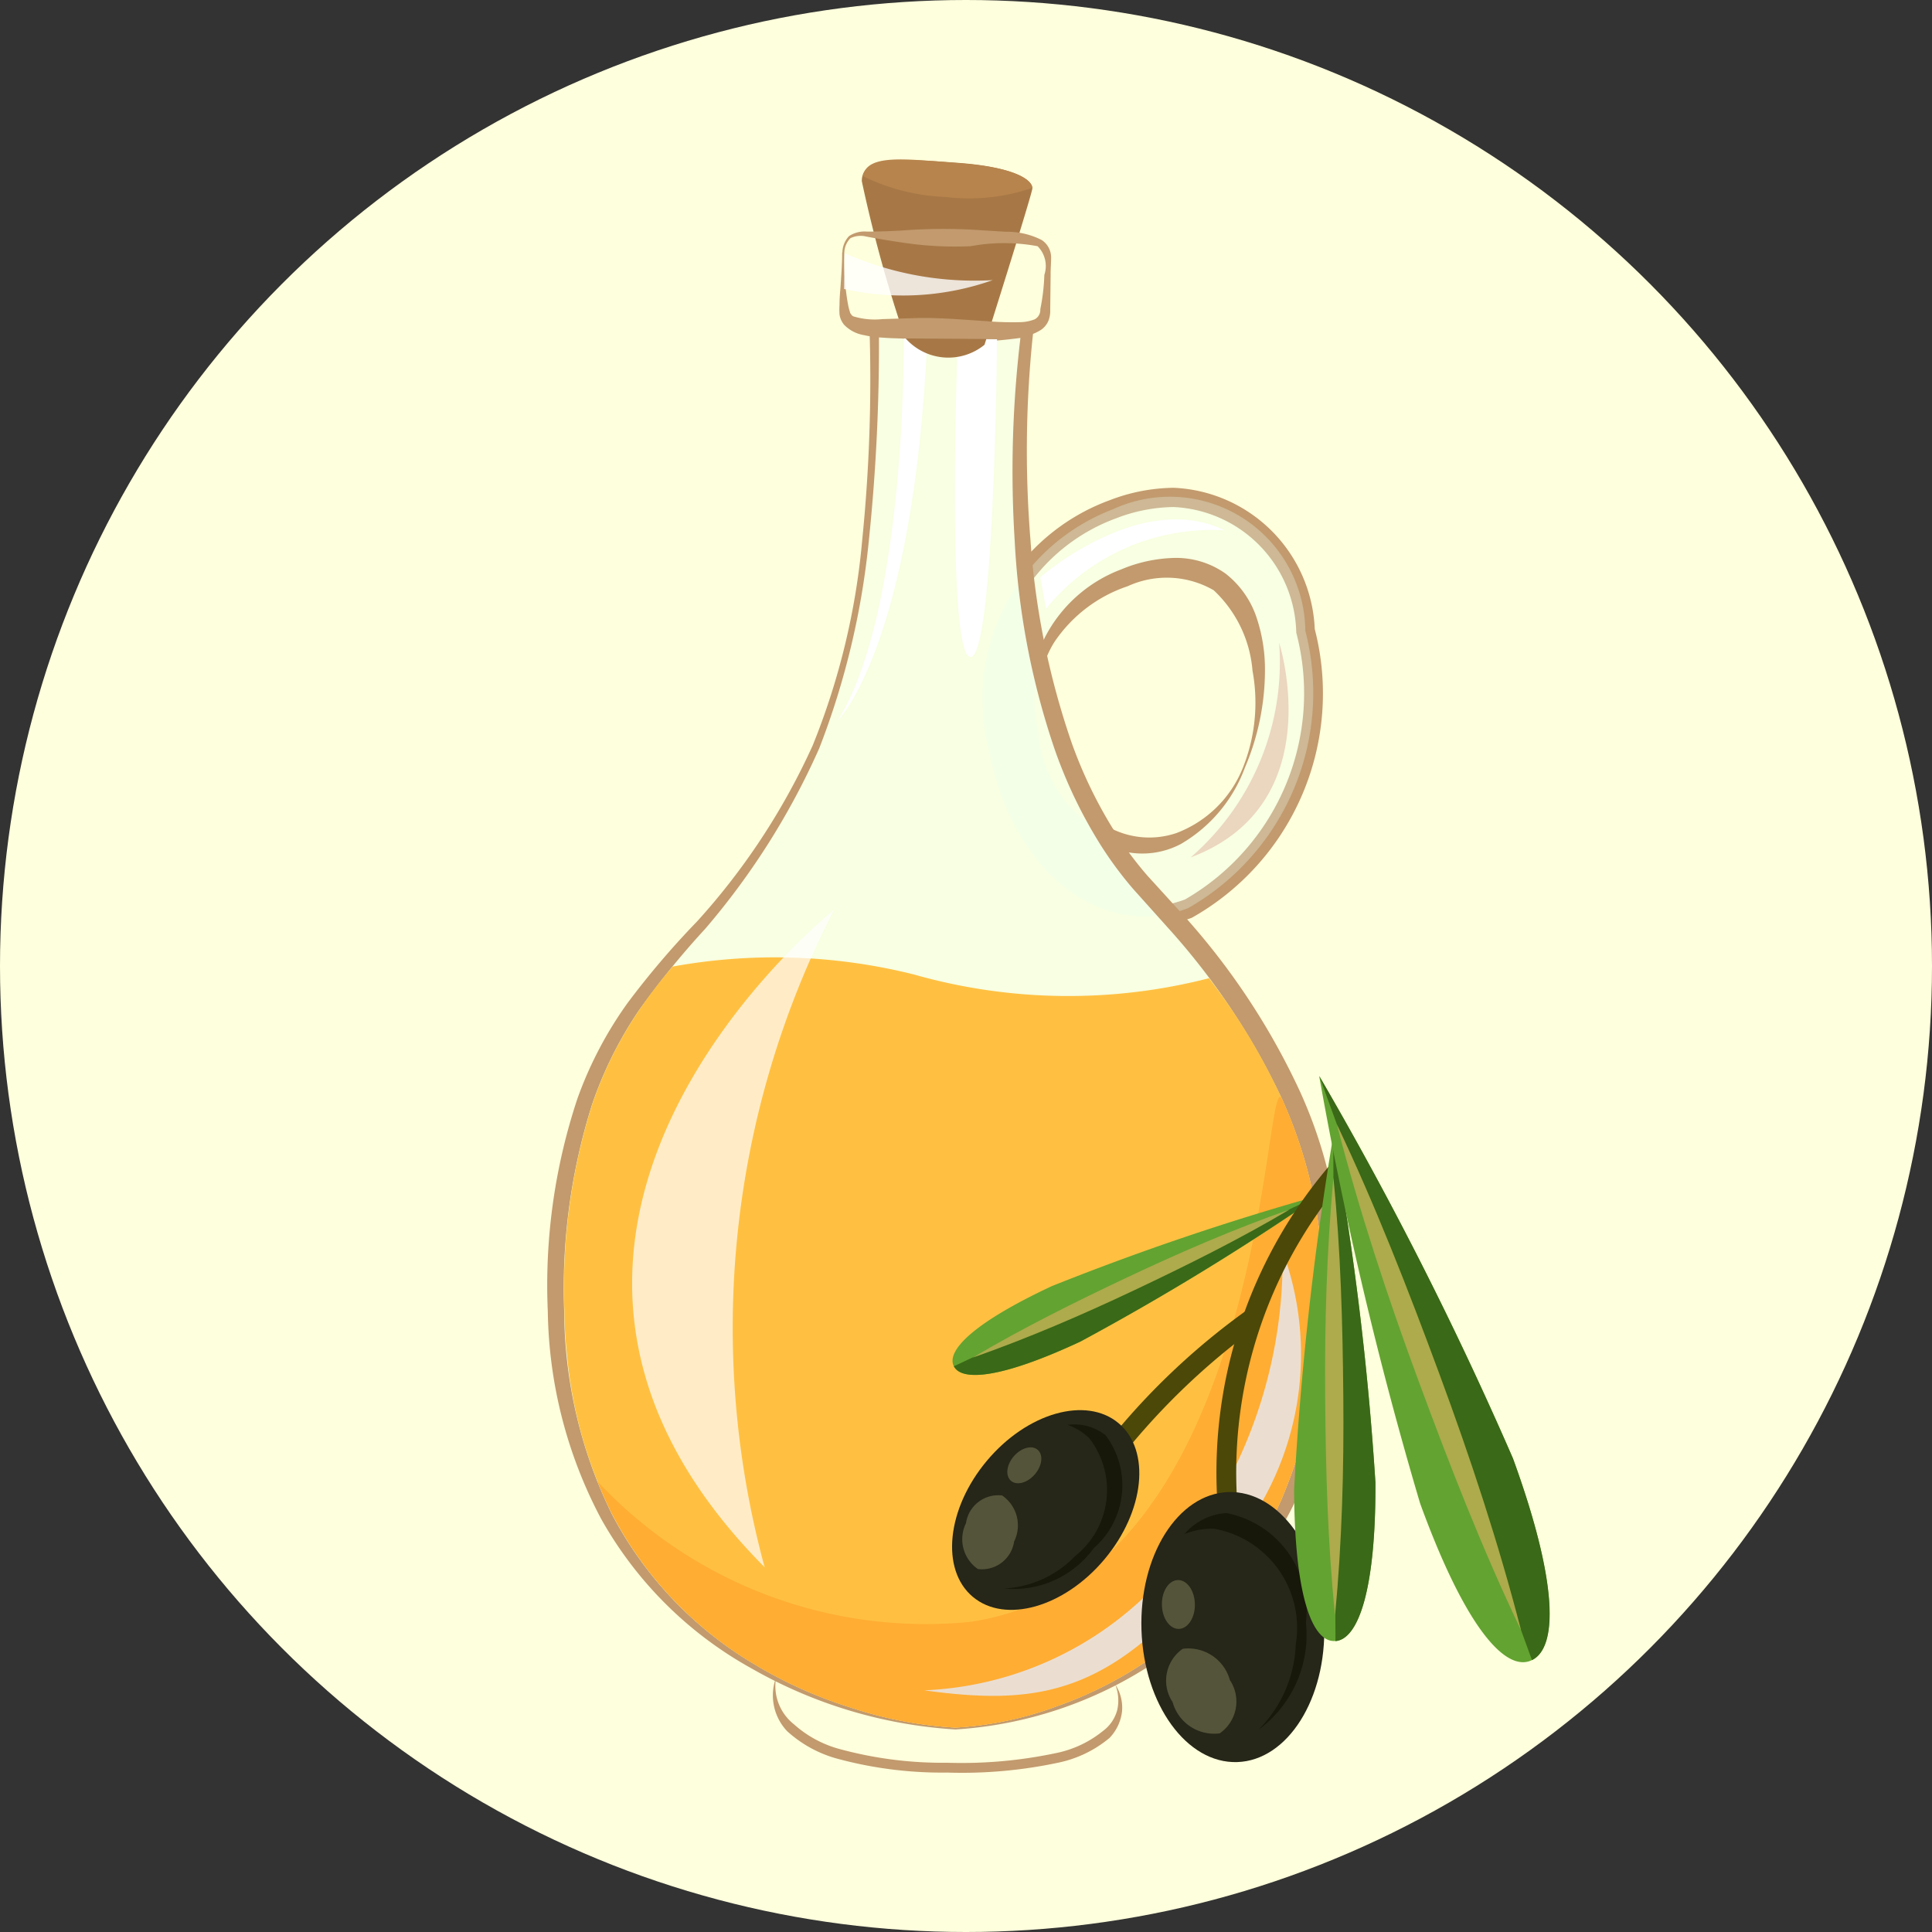 <svg xmlns="http://www.w3.org/2000/svg" viewBox="0 0 23.4 23.4"><rect x="0" y="0" width="23.4" height="23.4" fill="#333333" stroke="none"/><defs><style>.cls-1{isolation:isolate;}.cls-2{fill:#feffdc;}.cls-3{fill:#c29a6e;}.cls-4{opacity:0.3;}.cls-5{fill:#ebfff0;}.cls-6{fill:#fff;}.cls-7{fill:#ffc042;}.cls-8{opacity:0.7;mix-blend-mode:screen;}.cls-9{fill:#ffad33;}.cls-10{mix-blend-mode:multiply;}.cls-11{fill:#ebded1;}.cls-12{fill:#ebd6c0;}.cls-13{fill:#a77846;}.cls-14{fill:#b8844d;}.cls-15{opacity:0.8;}.cls-16{fill:#63a331;}.cls-17{fill:#3a6917;}.cls-18{fill:#adab4c;}.cls-19{fill:#4c4807;}.cls-20{fill:#262619;}.cls-21{fill:#54543a;}.cls-22{fill:#17170a;}</style></defs><title>ghee-cooking-oils-and-vinegars</title><g class="cls-1"><g id="Layer_1" data-name="Layer 1"><circle class="cls-2" cx="11.7" cy="11.7" r="11.7"/><path class="cls-3" d="M16.224,7.919a1.787,1.787,0,0,0-1.709-1.711,2.211,2.211,0,0,0-.776.151,2.5,2.5,0,0,0-1.089.783,0.309,0.309,0,0,1,.043.161c0,0.061,0,.122,0,0.183a2.242,2.242,0,0,1,1.127-.909,1.981,1.981,0,0,1,.694-0.136A1.557,1.557,0,0,1,16,7.962a2.883,2.883,0,0,1-1.347,3.232,1.4,1.4,0,0,1-.314.078,1.07,1.07,0,0,1,.214.2,1.669,1.669,0,0,0,.182-0.056A3.118,3.118,0,0,0,16.224,7.919Z" transform="translate(-0.3 -0.3)"/><g class="cls-4"><path class="cls-5" d="M16.11,7.94a1.641,1.641,0,0,0-2.33-1.472,2.456,2.456,0,0,0-1.5,2.918C12.55,10.844,13.63,11.7,14.689,11.3A3,3,0,0,0,16.11,7.94ZM15.367,9.6a1.542,1.542,0,0,1-.832.884,1.023,1.023,0,0,1-.383.067A1.516,1.516,0,0,1,12.874,9.16a1.569,1.569,0,0,1,1.06-1.868,1.6,1.6,0,0,1,.6-0.114,1.011,1.011,0,0,1,.979.987A2.523,2.523,0,0,1,15.367,9.6Z" transform="translate(-0.3 -0.3)"/></g><path class="cls-3" d="M15.523,7.791a1.129,1.129,0,0,0-.377-0.542,1.034,1.034,0,0,0-.639-0.191,1.766,1.766,0,0,0-.626.138,1.723,1.723,0,0,0-.925.823,1.441,1.441,0,0,0-.064.154,0.32,0.32,0,0,1,.046.105l0.013,0.05a1.2,1.2,0,0,1,.117-0.248,1.732,1.732,0,0,1,.891-0.68A1.136,1.136,0,0,1,15,7.449a1.5,1.5,0,0,1,.47.974,2.122,2.122,0,0,1-.113,1.167,1.4,1.4,0,0,1-.809.8,1.025,1.025,0,0,1-.845-0.086c0.034,0.069.068,0.138,0.1,0.206a0.4,0.4,0,0,1,.03.079,0.988,0.988,0,0,0,.131.034,1,1,0,0,0,.637-0.1A1.779,1.779,0,0,0,15.377,9.6a3.018,3.018,0,0,0,.244-1.189A1.966,1.966,0,0,0,15.523,7.791Z" transform="translate(-0.3 -0.3)"/><path class="cls-6" d="M12.9,7.292s1.214-1.068,2.234-.568a2.584,2.584,0,0,0-2.165.95Z" transform="translate(-0.3 -0.3)"/><g class="cls-4"><path class="cls-5" d="M11.872,21.235a5.045,5.045,0,0,1-4.838-5.443C7.1,12.853,8.4,12.068,9.083,11.153,10,9.929,10.951,8.683,10.889,4.266a4.2,4.2,0,0,0,1.854.039S12.1,8.849,14.217,11.1a6.662,6.662,0,0,1,2.2,5.21A4.9,4.9,0,0,1,11.872,21.235Z" transform="translate(-0.3 -0.3)"/></g><path class="cls-3" d="M11.872,21.247a5.669,5.669,0,0,1-2.46-.734A4.693,4.693,0,0,1,7.583,18.7a5.519,5.519,0,0,1-.648-2.514,7.163,7.163,0,0,1,.358-2.578,4.7,4.7,0,0,1,.608-1.16,10.234,10.234,0,0,1,.842-0.988,8.217,8.217,0,0,0,1.4-2.131,8.672,8.672,0,0,0,.6-2.489,19.4,19.4,0,0,0,.088-2.571l0-.075,0.075,0.022a2.583,2.583,0,0,0,.447.081,4.387,4.387,0,0,0,.46.021,5.782,5.782,0,0,0,.918-0.082l0.094-.016-0.011.1a13.44,13.44,0,0,0-.033,2.523,9.544,9.544,0,0,0,.5,2.457,5.492,5.492,0,0,0,.548,1.116,4.291,4.291,0,0,0,.372.494l0.428,0.47a8.536,8.536,0,0,1,1.418,2.144,5.629,5.629,0,0,1,.5,2.525,6.228,6.228,0,0,1-.591,2.5A4.913,4.913,0,0,1,11.872,21.247Zm0-.023a4.235,4.235,0,0,0,1.235-.261,4.8,4.8,0,0,0,1.124-.574,4.562,4.562,0,0,0,1.583-1.913,6.352,6.352,0,0,0,.508-2.436,5.6,5.6,0,0,0-.492-2.422,8.449,8.449,0,0,0-1.383-2.08l-0.425-.474a4.567,4.567,0,0,1-.388-0.524,5.738,5.738,0,0,1-.561-1.167,9.285,9.285,0,0,1-.483-2.519,13.589,13.589,0,0,1,.081-2.557l0.084,0.082a5.868,5.868,0,0,1-.942.067,4.444,4.444,0,0,1-.472-0.031,2.678,2.678,0,0,1-.469-0.094l0.073-.053a22.886,22.886,0,0,1-.122,2.581,9.535,9.535,0,0,1-.6,2.513,8.909,8.909,0,0,1-1.382,2.188,10.191,10.191,0,0,0-.807.994,4.783,4.783,0,0,0-.562,1.13,7.383,7.383,0,0,0-.339,2.508,5.639,5.639,0,0,0,.575,2.451A4.57,4.57,0,0,0,9.443,20.46a5.349,5.349,0,0,0,1.17.524A4.894,4.894,0,0,0,11.872,21.224Z" transform="translate(-0.3 -0.3)"/><path class="cls-6" d="M11.246,4.384s0.04,3.309-.8,4.644c0,0,.917-0.889,1.086-4.633Z" transform="translate(-0.3 -0.3)"/><path class="cls-6" d="M11.9,4.4s-0.142,3.827.152,3.857,0.324-3.848.324-3.848Z" transform="translate(-0.3 -0.3)"/><path class="cls-3" d="M9.7,20.616a0.592,0.592,0,0,0,.217.569,1.358,1.358,0,0,0,.556.3,4.746,4.746,0,0,0,1.3.165,5.505,5.505,0,0,0,1.313-.116,1.317,1.317,0,0,0,.572-0.268,0.465,0.465,0,0,0,.172-0.248,0.518,0.518,0,0,0-.024-0.319,0.513,0.513,0,0,1,.084.329,0.557,0.557,0,0,1-.152.322,1.423,1.423,0,0,1-.624.3,5.6,5.6,0,0,1-1.342.119,4.852,4.852,0,0,1-1.338-.17,1.483,1.483,0,0,1-.6-0.331A0.63,0.63,0,0,1,9.7,20.616Z" transform="translate(-0.3 -0.3)"/><path class="cls-7" d="M14.231,20.388a4.566,4.566,0,0,0,1.583-1.913,6.365,6.365,0,0,0,.508-2.437,5.6,5.6,0,0,0-.492-2.422,7.538,7.538,0,0,0-.887-1.468,6.836,6.836,0,0,1-3.576-.046,6.935,6.935,0,0,0-2.921-.095,6.119,6.119,0,0,0-.41.535,4.783,4.783,0,0,0-.562,1.13,7.38,7.38,0,0,0-.338,2.508c0,0.19.015,0.38,0.035,0.568a5.405,5.405,0,0,0,.54,1.883A4.572,4.572,0,0,0,9.443,20.46a5.353,5.353,0,0,0,1.17.524,4.9,4.9,0,0,0,1.259.24,4.225,4.225,0,0,0,1.235-.261A4.808,4.808,0,0,0,14.231,20.388Z" transform="translate(-0.3 -0.3)"/><g class="cls-8"><path class="cls-6" d="M10.4,11.322s-4.887,3.886-.839,7.96A11.062,11.062,0,0,1,10.4,11.322Z" transform="translate(-0.3 -0.3)"/></g><path class="cls-9" d="M12.049,19.944a5.442,5.442,0,0,1-4.511-1.7c0.053,0.132.109,0.263,0.174,0.39A4.572,4.572,0,0,0,9.443,20.46a5.353,5.353,0,0,0,1.17.524,4.9,4.9,0,0,0,1.259.24,4.225,4.225,0,0,0,1.235-.261,4.808,4.808,0,0,0,1.124-.574,4.566,4.566,0,0,0,1.583-1.913,6.365,6.365,0,0,0,.508-2.437,5.6,5.6,0,0,0-.492-2.422C15.6,13.094,15.686,19.41,12.049,19.944Z" transform="translate(-0.3 -0.3)"/><g class="cls-10"><path class="cls-11" d="M11.494,20.773a4.121,4.121,0,0,0,3.374-2.021,5.758,5.758,0,0,0,.966-3.3,3.614,3.614,0,0,1-.587,3.533C13.877,20.794,12.99,20.979,11.494,20.773Z" transform="translate(-0.3 -0.3)"/></g><path class="cls-12" d="M14.721,10.685a3.131,3.131,0,0,0,1.072-2.6S16.422,10.044,14.721,10.685Z" transform="translate(-0.3 -0.3)"/><path class="cls-13" d="M11.26,4.389a16.79,16.79,0,0,1-.522-1.895c0-.3.454-0.275,1.173-0.221s0.9,0.225.893,0.308-0.58,1.895-.58,1.895A0.693,0.693,0,0,1,11.26,4.389Z" transform="translate(-0.3 -0.3)"/><path class="cls-3" d="M10.526,3.359a3.219,3.219,0,0,0,.015.42c0.008,0.07.017,0.139,0.03,0.207a0.663,0.663,0,0,0,.024.095,0.041,0.041,0,0,0,.014.025,0.051,0.051,0,0,0,.028.026,0.885,0.885,0,0,0,.35.033l0.418-.013c0.284-.006.57,0.021,0.847,0.038a3.7,3.7,0,0,0,.407.012,0.51,0.51,0,0,0,.172-0.034A0.129,0.129,0,0,0,12.9,4.045a2.45,2.45,0,0,0,.049-0.416,0.339,0.339,0,0,0-.082-0.347,2.221,2.221,0,0,0-.81,0,4.211,4.211,0,0,1-.846-0.047c-0.14-.02-0.282-0.044-0.419-0.07a0.283,0.283,0,0,0-.192.02A0.261,0.261,0,0,0,10.526,3.359Zm-0.023,0a0.293,0.293,0,0,1,.081-0.2A0.342,0.342,0,0,1,10.8,3.105c0.143,0,.281-0.005.422-0.013a6.729,6.729,0,0,1,.84-0.011l0.42,0.026a0.924,0.924,0,0,1,.435.1,0.253,0.253,0,0,1,.114.21c0,0.077-.007.142-0.006,0.214l-0.005.425A0.327,0.327,0,0,1,13,4.181a0.251,0.251,0,0,1-.09.113,0.574,0.574,0,0,1-.23.085,2.642,2.642,0,0,1-.436.027L11.407,4.4c-0.14,0-.28,0-0.425-0.011a1.307,1.307,0,0,1-.223-0.031,0.431,0.431,0,0,1-.233-0.122,0.247,0.247,0,0,1-.058-0.129,0.861,0.861,0,0,1,0-.114c0-.073.006-0.144,0.012-0.215C10.489,3.638,10.5,3.5,10.5,3.357Z" transform="translate(-0.3 -0.3)"/><path class="cls-14" d="M10.75,2.432a2.474,2.474,0,0,0,1,.253A2.356,2.356,0,0,0,12.8,2.576c0-.092-0.186-0.249-0.892-0.3C11.245,2.223,10.807,2.165,10.75,2.432Z" transform="translate(-0.3 -0.3)"/><g class="cls-15"><path class="cls-6" d="M10.53,3.366a3.88,3.88,0,0,0,1.793.327,3.261,3.261,0,0,1-1.8.107Z" transform="translate(-0.3 -0.3)"/></g><path class="cls-16" d="M13.387,16.548a31.319,31.319,0,0,0,2.9-1.771,32.035,32.035,0,0,0-3.247,1.1c-0.954.446-1.283,0.785-1.187,0.971S12.433,16.994,13.387,16.548Z" transform="translate(-0.3 -0.3)"/><path class="cls-17" d="M13.387,16.548c-0.954.446-1.438,0.487-1.534,0.3l4.434-2.074A31.319,31.319,0,0,1,13.387,16.548Z" transform="translate(-0.3 -0.3)"/><g class="cls-10"><path class="cls-18" d="M15.92,14.949c-0.611.362-1.244,0.676-1.882,0.978s-1.289.582-1.958,0.817c0.611-.362,1.244-0.676,1.884-0.978S15.25,15.185,15.92,14.949Z" transform="translate(-0.3 -0.3)"/></g><path class="cls-19" d="M16.469,14.341l0.168,0.172a5.487,5.487,0,0,0-1.276,4.6l-0.237.038A5.732,5.732,0,0,1,16.469,14.341Z" transform="translate(-0.3 -0.3)"/><path class="cls-19" d="M15.412,16.161l0.126,0.2a8.437,8.437,0,0,0-1.757,1.712l-0.191-.146A8.514,8.514,0,0,1,15.412,16.161Z" transform="translate(-0.3 -0.3)"/><ellipse class="cls-20" cx="15.232" cy="20.007" rx="1.107" ry="1.636" transform="translate(-0.948 0.21) rotate(-1.879)"/><path class="cls-21" d="M14.625,20.27a0.522,0.522,0,0,1,.571.378,0.469,0.469,0,0,1-.123.646,0.522,0.522,0,0,1-.571-0.379A0.469,0.469,0,0,1,14.625,20.27Z" transform="translate(-0.3 -0.3)"/><ellipse class="cls-21" cx="14.572" cy="19.733" rx="0.2" ry="0.296" transform="translate(-0.653 -0.034) rotate(-1.033)"/><path class="cls-22" d="M14.645,18.881a0.86,0.86,0,0,1,.363-0.065,1.22,1.22,0,0,1,.986,1.4,1.541,1.541,0,0,1-.451,1.034,1.425,1.425,0,0,0,.574-1.3,1.2,1.2,0,0,0-.962-1.324A0.726,0.726,0,0,0,14.645,18.881Z" transform="translate(-0.3 -0.3)"/><ellipse class="cls-20" cx="12.965" cy="18.589" rx="1.373" ry="0.929" transform="translate(-9.908 16.266) rotate(-49.985)"/><path class="cls-21" d="M12.438,18.413a0.439,0.439,0,0,1,.145.557,0.394,0.394,0,0,1-.439.334A0.439,0.439,0,0,1,12,18.748,0.394,0.394,0,0,1,12.438,18.413Z" transform="translate(-0.3 -0.3)"/><ellipse class="cls-21" cx="12.707" cy="18.048" rx="0.248" ry="0.168" transform="translate(-9.558 15.565) rotate(-49.177)"/><path class="cls-22" d="M13.23,17.558a0.705,0.705,0,0,1,.263.162,1.021,1.021,0,0,1-.17,1.426,1.291,1.291,0,0,1-.86.394,1.2,1.2,0,0,0,1.086-.491,1.008,1.008,0,0,0,.142-1.365A0.608,0.608,0,0,0,13.23,17.558Z" transform="translate(-0.3 -0.3)"/><path class="cls-16" d="M16.959,18.257a36.809,36.809,0,0,0-.511-4.2,38.837,38.837,0,0,0-.474,4.284c0.005,1.316.228,1.858,0.5,1.834S16.964,19.574,16.959,18.257Z" transform="translate(-0.3 -0.3)"/><path class="cls-17" d="M16.959,18.257c0.006,1.317-.212,1.9-0.484,1.92l-0.027-6.118A36.809,36.809,0,0,1,16.959,18.257Z" transform="translate(-0.3 -0.3)"/><g class="cls-10"><path class="cls-18" d="M16.45,14.565c0.089,0.882.112,1.766,0.12,2.65s-0.016,1.766-.1,2.65c-0.09-.882-0.113-1.765-0.12-2.649S16.369,15.449,16.45,14.565Z" transform="translate(-0.3 -0.3)"/></g><path class="cls-16" d="M18.625,17.965a44.232,44.232,0,0,0-2.347-4.632A47.148,47.148,0,0,0,17.5,18.508c0.554,1.522,1.042,2.049,1.352,1.9S19.179,19.489,18.625,17.965Z" transform="translate(-0.3 -0.3)"/><path class="cls-17" d="M18.625,17.965c0.555,1.523.54,2.292,0.23,2.442l-2.576-7.074A44.232,44.232,0,0,1,18.625,17.965Z" transform="translate(-0.3 -0.3)"/><g class="cls-10"><path class="cls-18" d="M16.492,13.918c0.469,0.986.863,2,1.24,3.019s0.718,2.052.991,3.109c-0.471-.986-0.865-2-1.241-3.018S16.765,14.975,16.492,13.918Z" transform="translate(-0.3 -0.3)"/></g></g></g></svg>